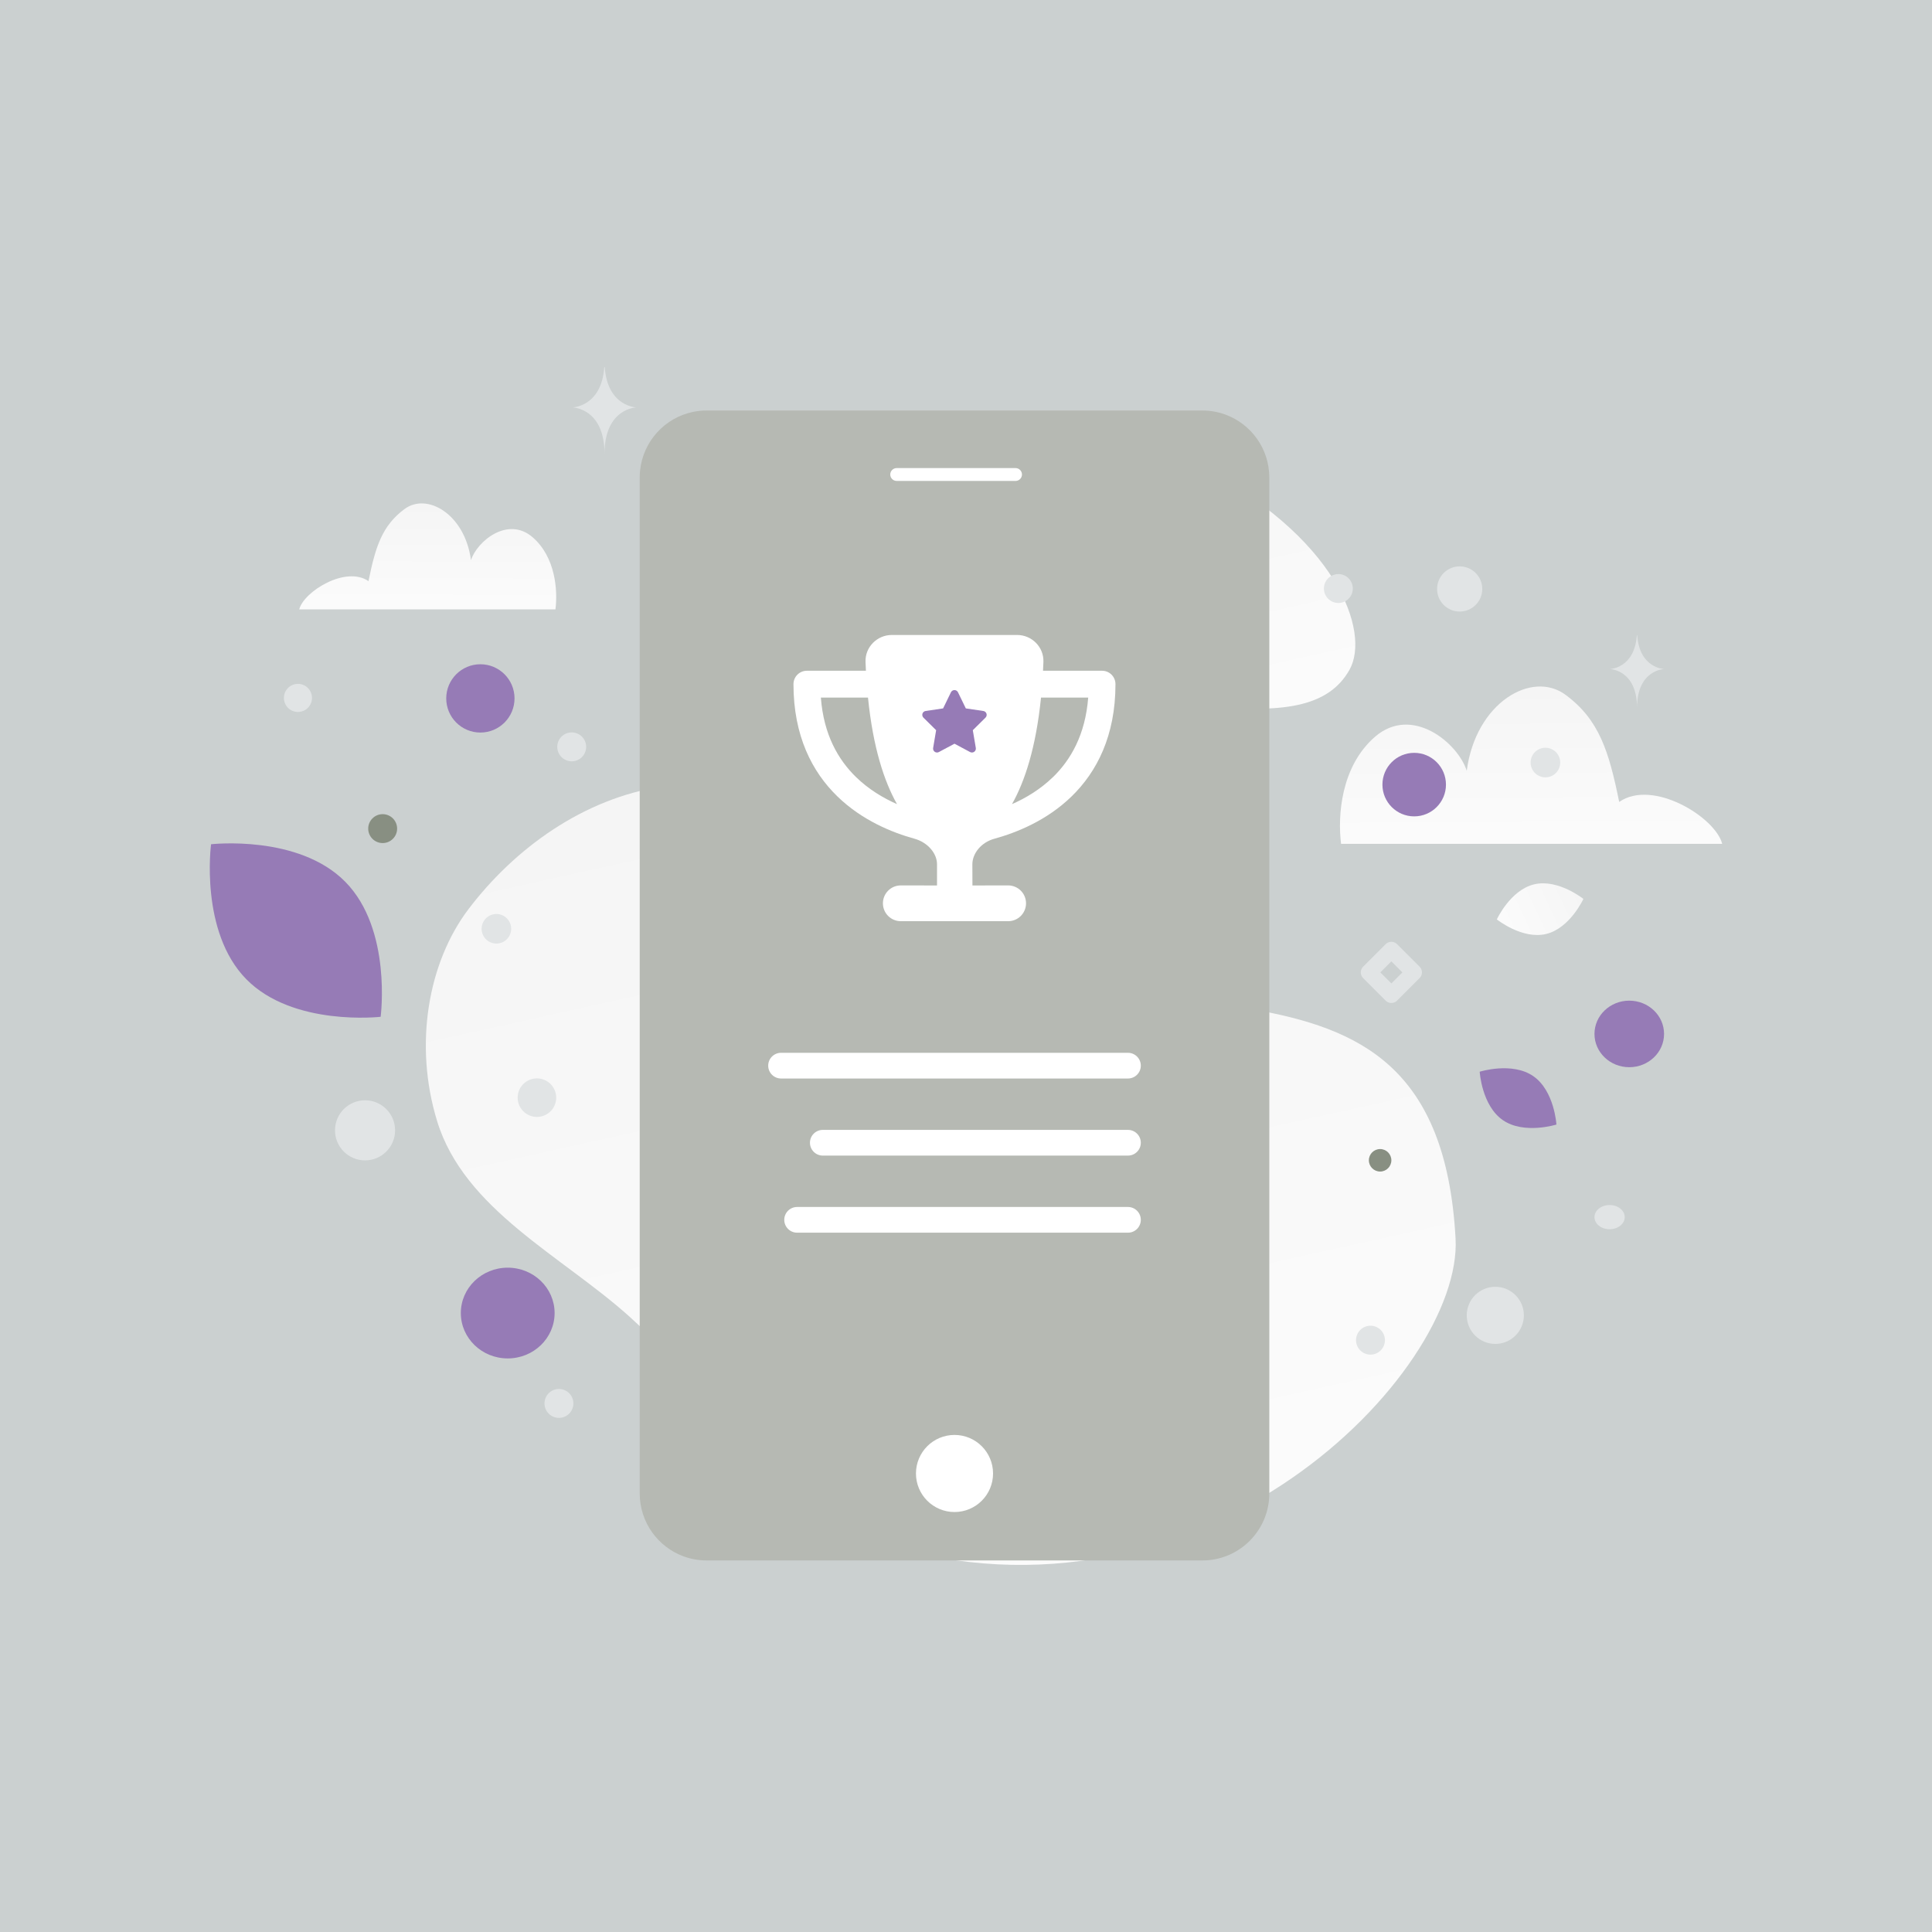 <?xml version="1.0" encoding="UTF-8" standalone="no"?>
<svg xmlns:inkscape="http://www.inkscape.org/namespaces/inkscape" xmlns:sodipodi="http://sodipodi.sourceforge.net/DTD/sodipodi-0.dtd" xmlns="http://www.w3.org/2000/svg" xmlns:svg="http://www.w3.org/2000/svg" width="600" height="600" viewBox="0 0 600 600" fill="none" version="1.1" id="svg30735" sodipodi:docname="benchmark.svg" xml:space="preserve" inkscape:version="1.2.2 (1:1.2.2+202305151915+b0a8486541)">
  <rect width="600" height="600" fill="#CBD0D0" id="rect30632"></rect>
  <path d="M452.04 384.669C454.29 426.126 373.237 510.426 273.334 479.224C226.87 464.711 230.806 440.622 195.475 408.876C174.415 389.955 144.157 375.647 135.741 348.144C128.472 324.404 132.93 298.888 145.533 282.291C173.881 244.965 231.106 219.406 287.492 278.216C343.878 337.025 446.226 277.747 452.04 384.669V384.669Z" fill="url(#paint0_linear_182_1603)" id="path30634"></path>
  <path d="M419.113 207.982C412.45 219.872 397.86 221.505 374.486 219.246C356.906 217.544 340.875 216.226 323.295 206.641C310.989 199.937 301.249 190.866 294.139 182.056C286.435 172.512 275.682 161.62 280.954 150.799C288.197 135.934 330.091 123.414 370.77 143.888C415.457 166.384 425.629 196.362 419.113 207.982V207.982Z" fill="url(#paint1_linear_182_1603)" id="path30636"></path>
  <path d="M380.495 128.725C380.062 128.569 379.624 128.428 379.181 128.302C379.034 128.26 378.89 128.215 378.743 128.177C378.429 128.098 378.113 128.022 377.797 127.95C377.645 127.918 377.493 127.887 377.341 127.859C377.023 127.8 376.705 127.746 376.385 127.699C376.199 127.673 376.012 127.649 375.824 127.627C375.688 127.612 375.552 127.596 375.414 127.584C375.199 127.564 374.984 127.548 374.768 127.535C374.655 127.528 374.541 127.516 374.428 127.512C374.094 127.496 373.76 127.488 373.426 127.488H219.435C218.03 127.487 216.628 127.628 215.251 127.911C206.463 129.71 199.699 137.077 198.777 146.173C198.706 146.874 198.67 147.583 198.67 148.302V463.796C198.67 472.805 204.379 480.475 212.37 483.373C212.405 483.387 212.441 483.398 212.477 483.409C212.873 483.55 213.276 483.678 213.681 483.794C213.828 483.836 213.973 483.88 214.122 483.919C214.278 483.958 214.434 483.996 214.59 484.034C214.747 484.072 214.908 484.11 215.068 484.145C215.22 484.179 215.371 484.207 215.525 484.237C215.842 484.296 216.159 484.349 216.478 484.397C216.663 484.423 216.85 484.445 217.039 484.468C217.39 484.508 217.741 484.54 218.094 484.561C218.207 484.568 218.321 484.579 218.435 484.583C218.767 484.599 219.101 484.608 219.436 484.608H373.431C374.147 484.608 374.856 484.572 375.555 484.501C385.327 483.507 393.097 475.717 394.09 465.921C394.161 465.221 394.197 464.511 394.197 463.793V148.302C394.192 139.293 388.484 131.623 380.495 128.725Z" fill="#B6B9B3" id="path30638"></path>
  <path d="M296.431 469.574C303.043 469.574 308.402 464.214 308.402 457.603C308.402 450.992 303.043 445.632 296.431 445.632C289.82 445.632 284.46 450.992 284.46 457.603C284.46 464.214 289.82 469.574 296.431 469.574Z" fill="white" id="path30640"></path>
  <path d="M315.384 145.367H278.475C277.373 145.367 276.479 146.26 276.479 147.362C276.479 148.463 277.373 149.357 278.475 149.357H315.384C316.486 149.357 317.38 148.463 317.38 147.362C317.38 146.26 316.486 145.367 315.384 145.367Z" fill="white" id="path30642"></path>
  <path d="M534.849 262.081C532.784 253.832 513.278 241.784 502.854 249.048C499.655 233.333 496.662 223.532 486.208 215.791C475.755 208.049 458.313 218.168 455.511 239.364C452.71 230.651 438.467 218.908 427.026 228.809C416.44 237.972 415.378 253.324 416.484 262.067H534.849V262.081Z" fill="url(#paint2_linear_182_1603)" id="path30644"></path>
  <path d="M92.929 189.26C94.316 183.704 107.43 175.59 114.438 180.483C116.589 169.899 118.601 163.298 125.628 158.085C132.656 152.871 144.382 159.686 146.265 173.96C148.148 168.092 157.723 160.184 165.415 166.852C172.531 173.023 173.245 183.363 172.501 189.25H92.929V189.26Z" fill="url(#paint3_linear_182_1603)" id="path30646"></path>
  <path d="M 350.299,374.84 H 247.55 c -2.203,0 -3.99,1.786 -3.99,3.99 v 0.001 c 0,2.203 1.787,3.99 3.99,3.99 h 102.749 c 2.204,0 3.99,-1.787 3.99,-3.99 v -0.001 c 0,-2.204 -1.786,-3.99 -3.99,-3.99 z" fill="#ffffff" id="path30654"></path>
  <path d="m 350.3,350.899 h -94.77 c -2.203,0 -3.99,1.786 -3.99,3.99 v 10e-4 c 0,2.203 1.787,3.99 3.99,3.99 h 94.77 c 2.203,0 3.989,-1.787 3.989,-3.99 v -10e-4 c 0,-2.204 -1.786,-3.99 -3.989,-3.99 z" fill="#ffffff" id="path30656"></path>
  <path d="M 350.3,326.958 H 242.562 c -2.203,0 -3.99,1.786 -3.99,3.989 v 10e-4 c 0,2.204 1.787,3.99 3.99,3.99 H 350.3 c 2.203,0 3.989,-1.786 3.989,-3.99 v -10e-4 c 0,-2.203 -1.786,-3.989 -3.989,-3.989 z" fill="#ffffff" id="path30658"></path>
  <path d="M166.749 334.903C170.054 334.903 172.734 337.583 172.734 340.889C172.734 344.194 170.054 346.874 166.749 346.874C163.443 346.874 160.763 344.194 160.763 340.889C160.763 337.583 163.443 334.903 166.749 334.903Z" fill="#E1E4E5" id="path30660"></path>
  <path d="M428.608 356.85C426.679 356.85 425.116 358.413 425.116 360.341C425.116 362.27 426.679 363.833 428.608 363.833C430.536 363.833 432.099 362.27 432.099 360.341C432.099 358.413 430.536 356.85 428.608 356.85Z" fill="#888F82" id="path30662"></path>
  <path d="M118.84 252.844C116.361 252.844 114.351 254.854 114.351 257.333C114.351 259.812 116.361 261.822 118.84 261.822C121.319 261.822 123.329 259.812 123.329 257.333C123.329 254.854 121.319 252.844 118.84 252.844Z" fill="#888F82" id="path30664"></path>
  <path d="M177.551 227.455C175.072 227.455 173.062 229.465 173.062 231.944C173.062 234.423 175.072 236.433 177.551 236.433C180.03 236.433 182.04 234.423 182.04 231.944C182.04 229.465 180.03 227.455 177.551 227.455Z" fill="#E1E4E5" id="path30666"></path>
  <path d="M425.615 411.715C428.094 411.715 430.104 413.725 430.104 416.204C430.104 418.684 428.094 420.693 425.615 420.693C423.136 420.693 421.126 418.684 421.126 416.204C421.126 413.725 423.136 411.715 425.615 411.715Z" fill="#E1E4E5" id="path30668"></path>
  <path d="M173.584 431.357C176.063 431.357 178.073 433.367 178.073 435.846C178.073 438.326 176.063 440.335 173.584 440.335C171.105 440.335 169.095 438.326 169.095 435.846C169.095 433.367 171.105 431.357 173.584 431.357Z" fill="#E1E4E5" id="path30670"></path>
  <path d="M415.639 178.286C418.118 178.286 420.128 180.296 420.128 182.775C420.128 185.254 418.118 187.264 415.639 187.264C413.16 187.264 411.15 185.254 411.15 182.775C411.15 180.296 413.16 178.286 415.639 178.286Z" fill="#E1E4E5" id="path30672"></path>
  <path d="M432.1 308.967L425.117 301.984L432.1 295.001L439.083 301.984L432.1 308.967Z" stroke="#E1E4E5" stroke-width="5.029" stroke-linecap="round" stroke-linejoin="round" id="path30674"></path>
  <path d="M480.128 290.065C472.706 291.823 464.856 285.528 464.856 285.528C464.856 285.528 469.045 276.387 476.47 274.634C483.892 272.876 491.739 279.164 491.739 279.164C491.739 279.164 487.55 288.306 480.128 290.065V290.065Z" fill="url(#paint4_linear_182_1603)" id="path30676"></path>
  <path d="M466.734 347.873C473.312 352.404 483.362 349.237 483.362 349.237C483.362 349.237 482.739 338.724 476.157 334.197C469.579 329.666 459.533 332.829 459.533 332.829C459.533 332.829 460.155 343.342 466.734 347.873Z" fill="#C26148" id="path30678" style="fill:#967bb6;fill-opacity:1"></path>
  <path d="M76.486 304.098C91.024 318.895 118.211 315.775 118.211 315.775C118.211 315.775 121.808 288.665 107.256 273.877C92.718 259.08 65.546 262.191 65.546 262.191C65.546 262.191 61.948 289.301 76.486 304.098Z" fill="#C26148" id="path30680" style="fill:#967bb6;fill-opacity:1"></path>
  <path d="M505.984 310.762C500.016 310.762 495.179 315.389 495.179 321.096C495.179 326.804 500.016 331.431 505.984 331.431C511.951 331.431 516.788 326.804 516.788 321.096C516.788 315.389 511.951 310.762 505.984 310.762Z" fill="#C26148" id="path30682" style="fill:#967bb6;fill-opacity:1"></path>
  <path d="M157.676 393.687C149.634 393.687 143.114 399.996 143.114 407.779C143.114 415.562 149.634 421.871 157.676 421.871C165.718 421.871 172.238 415.562 172.238 407.779C172.238 399.996 165.718 393.687 157.676 393.687Z" fill="#C26148" id="path30684" style="fill:#967bb6;fill-opacity:1"></path>
  <path d="M149.186 227.499C143.33 227.499 138.582 222.751 138.582 216.894C138.582 211.037 143.33 206.29 149.186 206.29C155.043 206.29 159.791 211.037 159.791 216.894C159.791 222.751 155.043 227.499 149.186 227.499Z" fill="#C26148" id="path30686" style="fill:#967bb6;fill-opacity:1"></path>
  <path d="M439.191 253.532C433.743 253.532 429.326 249.116 429.326 243.667C429.326 238.219 433.743 233.802 439.191 233.802C444.639 233.802 449.056 238.219 449.056 243.667C449.056 249.116 444.639 253.532 439.191 253.532Z" fill="#C26148" id="path30688" style="fill:#967bb6;fill-opacity:1"></path>
  <path d="M464.381 417.365C459.482 417.365 455.51 413.393 455.51 408.493C455.51 403.594 459.482 399.622 464.381 399.622C469.281 399.622 473.253 403.594 473.253 408.493C473.253 413.393 469.281 417.365 464.381 417.365Z" fill="#E1E4E5" id="path30690"></path>
  <path d="M113.368 360.368C108.215 360.368 104.037 356.19 104.037 351.036C104.037 345.882 108.215 341.704 113.368 341.704C118.522 341.704 122.7 345.882 122.7 351.036C122.7 356.19 118.522 360.368 113.368 360.368Z" fill="#E1E4E5" id="path30692"></path>
  <path d="M479.942 241.411C477.403 241.411 475.344 239.352 475.344 236.813C475.344 234.274 477.403 232.215 479.942 232.215C482.481 232.215 484.539 234.274 484.539 236.813C484.539 239.352 482.481 241.411 479.942 241.411Z" fill="#E1E4E5" id="path30694"></path>
  <path d="M453.317 189.927C449.441 189.927 446.299 186.785 446.299 182.91C446.299 179.034 449.441 175.892 453.317 175.892C457.193 175.892 460.334 179.034 460.334 182.91C460.334 186.785 457.193 189.927 453.317 189.927Z" fill="#E1E4E5" id="path30696"></path>
  <path d="M158.595 287.253C159.251 289.702 157.798 292.219 155.349 292.875C152.9 293.532 150.383 292.078 149.726 289.629C149.07 287.181 150.524 284.663 152.972 284.007C155.421 283.351 157.939 284.804 158.595 287.253Z" fill="#E1E4E5" id="path30698"></path>
  <path d="M92.532 221.108C90.122 221.108 88.168 219.154 88.168 216.744C88.168 214.334 90.122 212.38 92.532 212.38C94.942 212.38 96.895 214.334 96.895 216.744C96.895 219.154 94.942 221.108 92.532 221.108Z" fill="#E1E4E5" id="path30700"></path>
  <path d="M499.876 381.749C497.282 381.749 495.179 380.066 495.179 377.991C495.179 375.915 497.282 374.232 499.876 374.232C502.471 374.232 504.574 375.915 504.574 377.991C504.574 380.066 502.471 381.749 499.876 381.749Z" fill="#E1E4E5" id="path30702"></path>
  <path d="M508.332 197.306H508.455C509.182 207.616 516.85 207.775 516.85 207.775C516.85 207.775 508.395 207.941 508.395 219.854C508.395 207.941 499.939 207.775 499.939 207.775C499.939 207.775 507.604 207.616 508.332 197.306V197.306ZM187.665 114H187.809C188.663 126.335 197.657 126.525 197.657 126.525C197.657 126.525 187.739 126.722 187.739 140.975C187.739 126.722 177.822 126.525 177.822 126.525C177.822 126.525 186.812 126.335 187.665 114Z" fill="#E1E4E5" id="path30706"></path>
  <defs id="defs30733">
    <linearGradient id="paint0_linear_182_1603" x1="355.165" y1="633.172" x2="203.551" y2="-50.856" gradientUnits="userSpaceOnUse">
      <stop stop-color="white" id="stop30708"></stop>
      <stop offset="1" stop-color="#EEEEEE" id="stop30710"></stop>
    </linearGradient>
    <linearGradient id="paint1_linear_182_1603" x1="374.233" y1="285.038" x2="314.854" y2="18.211" gradientUnits="userSpaceOnUse">
      <stop stop-color="white" id="stop30713"></stop>
      <stop offset="1" stop-color="#EEEEEE" id="stop30715"></stop>
    </linearGradient>
    <linearGradient id="paint2_linear_182_1603" x1="478.025" y1="289.486" x2="477.404" y2="160.013" gradientUnits="userSpaceOnUse">
      <stop stop-color="white" id="stop30718"></stop>
      <stop offset="1" stop-color="#EEEEEE" id="stop30720"></stop>
    </linearGradient>
    <linearGradient id="paint3_linear_182_1603" x1="131.13" y1="207.717" x2="131.549" y2="120.52" gradientUnits="userSpaceOnUse">
      <stop stop-color="white" id="stop30723"></stop>
      <stop offset="1" stop-color="#EEEEEE" id="stop30725"></stop>
    </linearGradient>
    <linearGradient id="paint4_linear_182_1603" x1="452.179" y1="294.436" x2="517.15" y2="263.742" gradientUnits="userSpaceOnUse">
      <stop stop-color="white" id="stop30728"></stop>
      <stop offset="1" stop-color="#EEEEEE" id="stop30730"></stop>
    </linearGradient>
  </defs>
  <path d="m 315.864,197.197 h -38.889 c -4.601,0 -8.351,3.785 -8.177,8.368 0.035,0.92 0.069,1.84 0.122,2.743 h -18.333 c -2.309,0 -4.167,1.858 -4.167,4.167 0,16.076 5.816,27.257 13.628,34.844 7.691,7.483 17.066,11.25 23.976,13.16 C 288.087,261.606 291,265 291,268.394 c 0,1.606 0,5.606 0,6.606 0,0 -4.905,-0.026 -6.715,-0.026 h -4.531 c -3.073,0 -5.556,2.483 -5.556,5.556 0,3.073 2.483,5.556 5.556,5.556 h 33.333 c 3.073,0 5.556,-2.483 5.556,-5.556 0,-3.073 -2.483,-5.556 -5.556,-5.556 h -4.531 C 306.523,274.974 302,275 302,275 c 0,-1 -0.036,-5.01 -0.024,-6.606 0.024,-3.394 2.76,-6.805 6.84,-7.916 6.927,-1.91 16.302,-5.677 23.993,-13.16 7.795,-7.587 13.611,-18.767 13.611,-34.844 0,-2.309 -1.858,-4.167 -4.167,-4.167 h -18.333 c 0.052,-0.903 0.087,-1.806 0.122,-2.743 0.174,-4.583 -3.576,-8.368 -8.177,-8.368 z M 254.91,216.641 h 14.653 c 1.58,15.642 5.069,26.094 9.01,33.09 -4.323,-1.91 -8.819,-4.601 -12.708,-8.385 -5.556,-5.399 -10.069,-13.194 -10.938,-24.705 z m 72.083,24.705 c -3.889,3.785 -8.385,6.476 -12.708,8.385 3.941,-6.997 7.431,-17.448 9.01,-33.09 h 14.653 c -0.885,11.51 -5.399,19.306 -10.938,24.705 z" id="path34486" style="fill:#ffffff;stroke-width:0.174" sodipodi:nodetypes="csccssccsssssssssscsccssccsccccccccccccc"></path>
  <path d="m 297.508,214.989 c -0.201,-0.417 -0.625,-0.682 -1.091,-0.682 -0.466,0 -0.886,0.265 -1.091,0.682 L 292.891,220 l -5.439,0.803 c -0.455,0.068 -0.833,0.386 -0.973,0.822 -0.14,0.436 -0.026,0.917 0.299,1.238 l 3.947,3.905 -0.932,5.518 c -0.076,0.455 0.114,0.917 0.489,1.185 0.375,0.269 0.871,0.303 1.28,0.087 l 4.859,-2.594 4.859,2.594 c 0.409,0.216 0.905,0.186 1.28,-0.087 0.375,-0.273 0.564,-0.731 0.489,-1.185 l -0.935,-5.518 3.947,-3.905 c 0.326,-0.322 0.443,-0.803 0.299,-1.238 -0.144,-0.436 -0.519,-0.754 -0.973,-0.822 L 299.944,220 Z" id="path35223" style="fill:#967bb6;fill-opacity:1;stroke-width:0.038"></path>
</svg>
